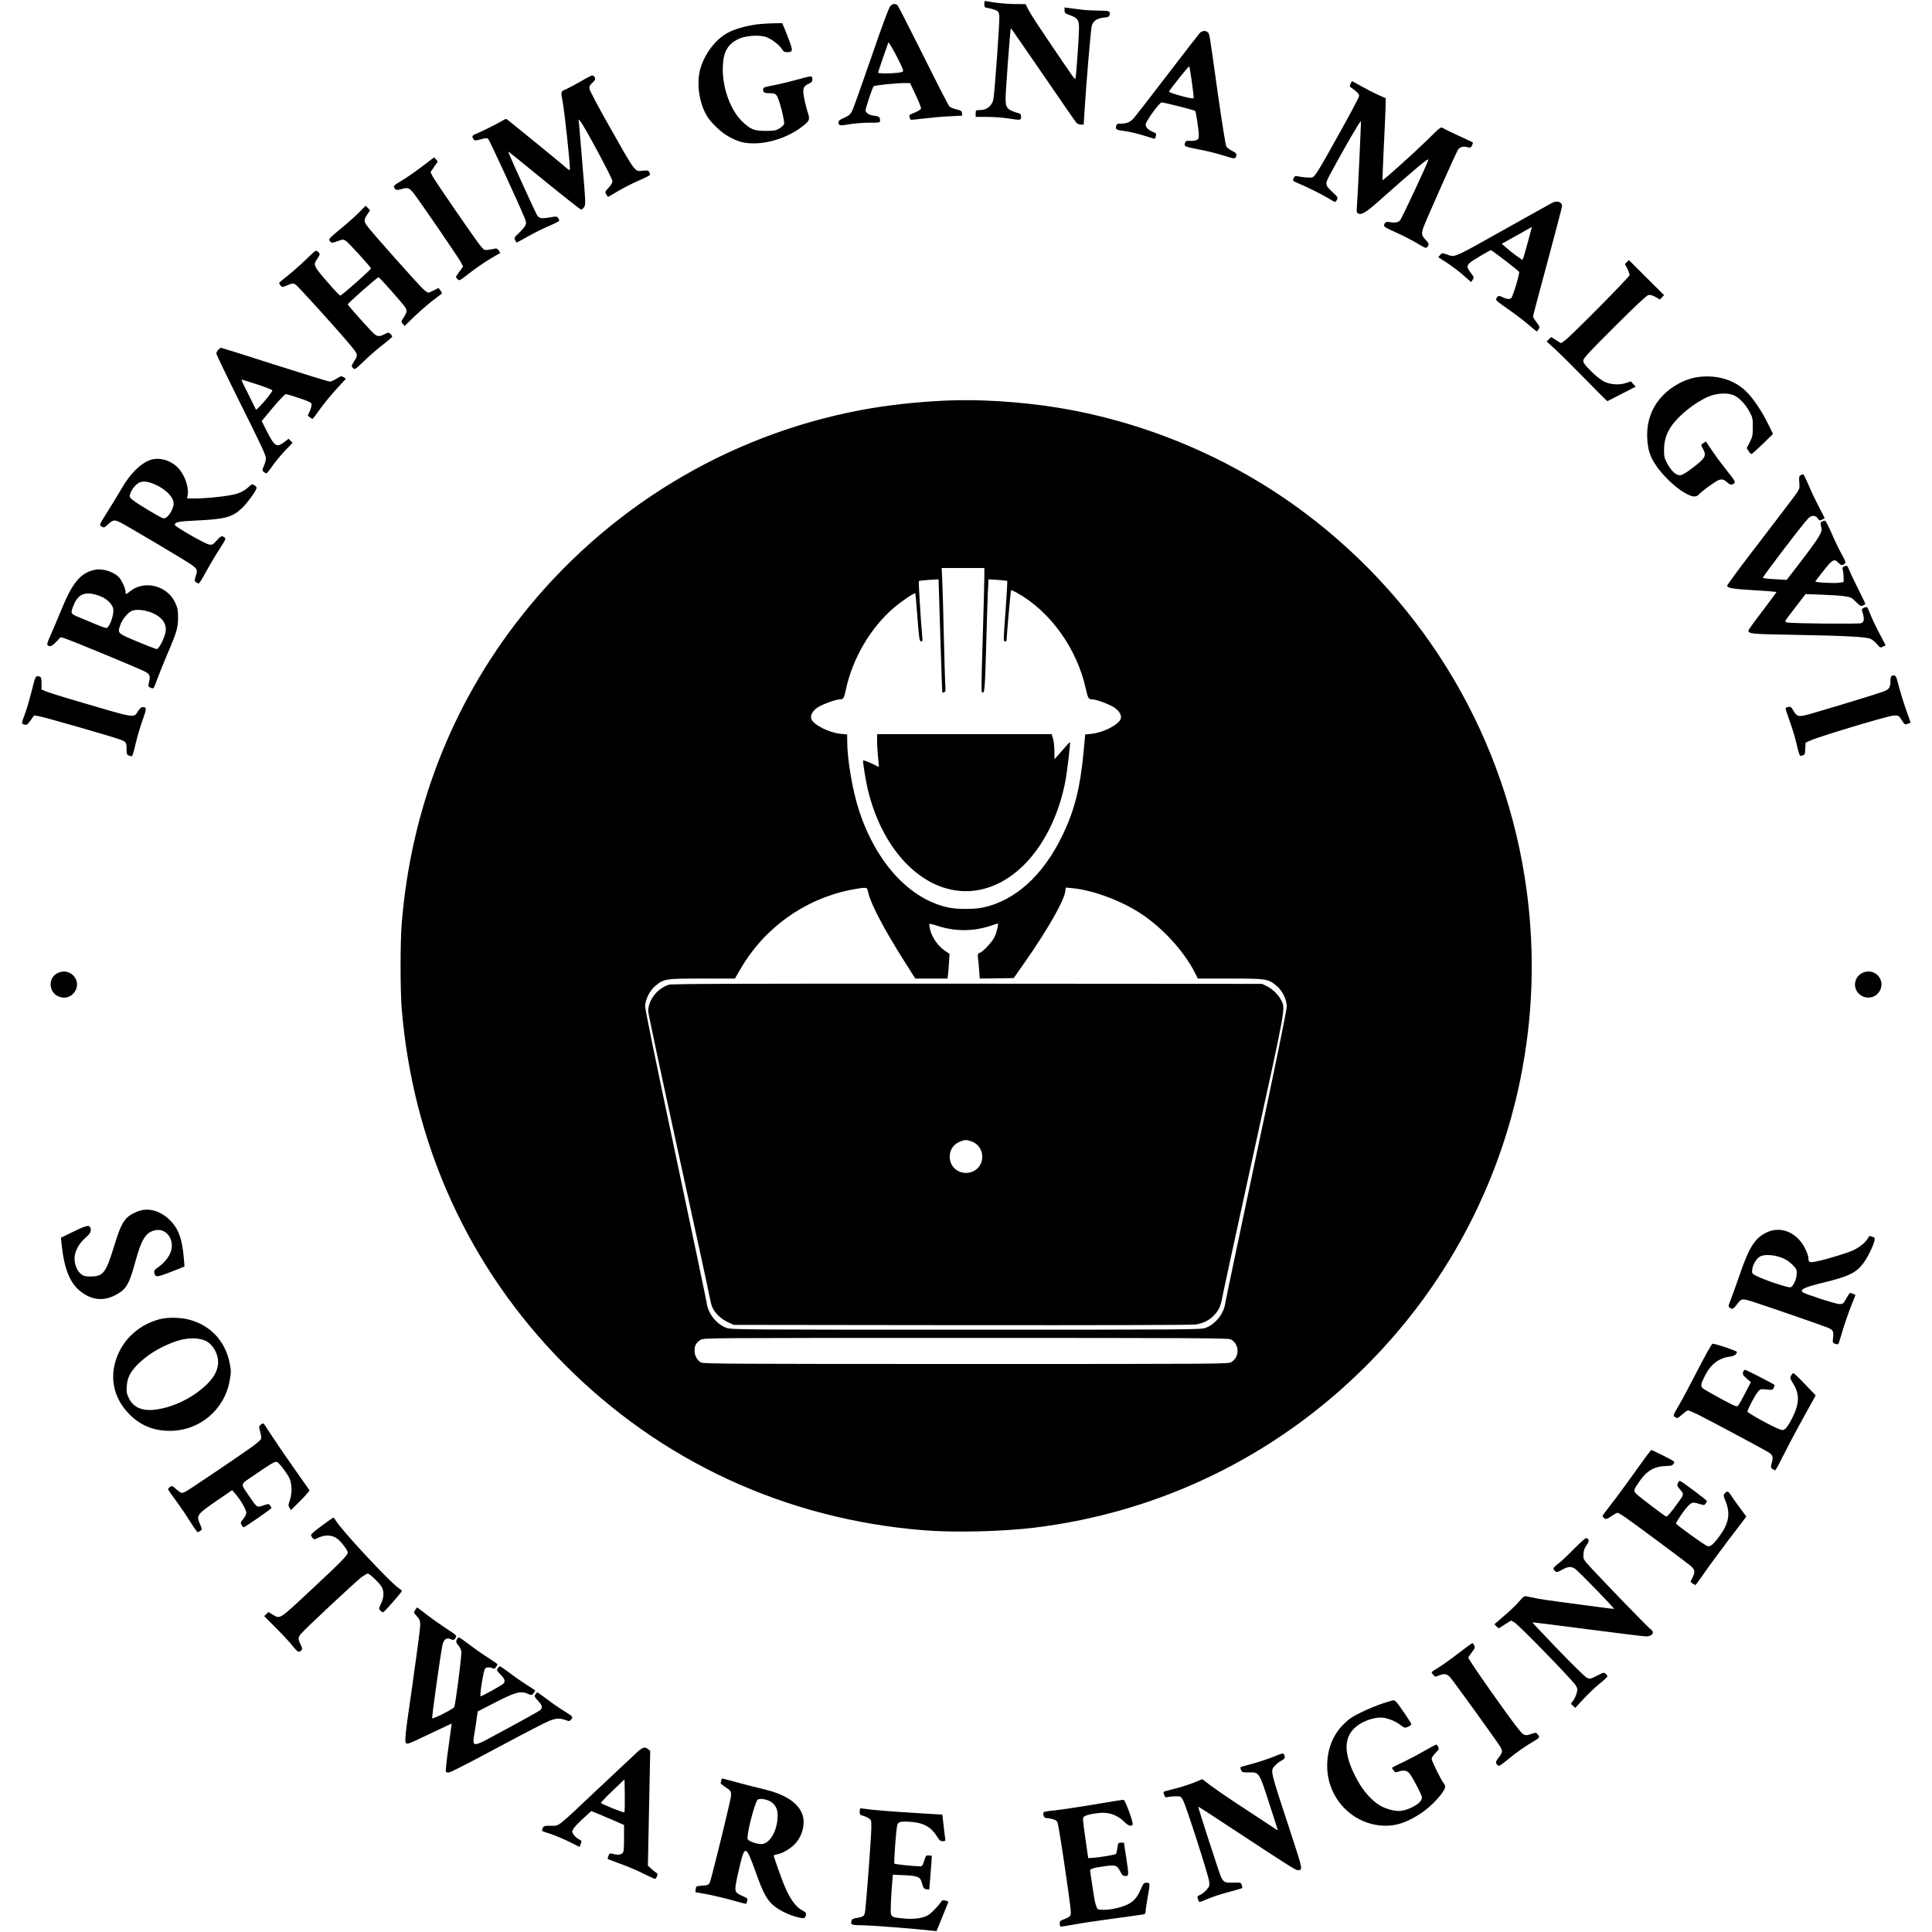 <?xml version="1.0" standalone="no"?>
<!DOCTYPE svg PUBLIC "-//W3C//DTD SVG 20010904//EN"
 "http://www.w3.org/TR/2001/REC-SVG-20010904/DTD/svg10.dtd">
<svg version="1.0" xmlns="http://www.w3.org/2000/svg"
 width="2000pt" height="2000pt" viewBox="0 0 2000 2000"
 preserveAspectRatio="xMidYMid meet">

<g transform="translate(0,2000) scale(0.1,-0.1)"
fill="#000000" stroke="none">
<path d="M10190 19956 c0 -31 2 -34 41 -40 23 -4 56 -13 74 -20 29 -12 34 -21
40 -58 6 -41 -49 -812 -62 -868 -17 -71 -69 -110 -148 -110 -33 0 -35 -2 -35
-35 l0 -35 118 0 c64 0 160 -7 212 -15 137 -21 140 -21 140 15 0 17 -6 32 -12
34 -133 38 -148 54 -148 158 0 78 48 719 54 726 2 1 151 -214 332 -478 181
-265 337 -490 347 -501 10 -10 31 -19 46 -19 l29 0 7 108 c19 314 67 882 77
915 15 51 57 79 125 85 46 4 54 8 59 28 10 39 -2 44 -114 44 -59 1 -138 5
-177 10 -38 5 -94 13 -122 16 l-53 7 0 -30 c0 -28 5 -32 60 -52 77 -28 90 -47
90 -136 0 -74 -28 -475 -36 -512 -5 -25 4 -36 -310 429 -85 125 -166 251 -180
281 l-27 54 -111 1 c-61 0 -155 8 -208 16 -54 9 -100 16 -103 16 -3 0 -5 -15
-5 -34z"/>
<path d="M9217 19938 c-15 -16 -79 -186 -196 -528 -96 -278 -185 -527 -198
-554 -21 -42 -33 -52 -84 -75 -47 -21 -59 -30 -59 -49 0 -33 16 -35 116 -18
49 9 140 16 202 16 110 0 112 0 112 23 0 35 -12 44 -63 49 -48 6 -87 30 -87
55 0 24 72 238 83 249 12 12 229 34 325 34 l53 0 59 -125 c33 -69 57 -131 54
-139 -5 -13 -38 -32 -97 -55 -23 -9 -27 -15 -21 -34 3 -12 8 -24 10 -26 3 -3
64 3 137 12 72 9 192 20 265 23 l133 7 -3 26 c-3 23 -10 28 -58 39 -30 7 -63
21 -72 30 -9 9 -130 244 -268 522 -139 278 -259 513 -267 523 -22 23 -49 21
-76 -5z m132 -669 c1 -12 -13 -18 -60 -23 -88 -9 -199 -8 -199 2 0 7 81 244
106 312 6 16 153 -262 153 -291z"/>
<path d="M7845 19749 c-120 -16 -235 -48 -307 -86 -135 -71 -255 -233 -294
-398 -33 -142 -4 -333 72 -462 40 -70 149 -174 224 -215 106 -58 162 -73 275
-72 160 2 351 68 483 169 83 63 89 76 64 151 -11 32 -28 99 -37 147 -19 102
-13 122 49 151 35 16 43 35 31 69 -5 11 -31 7 -143 -25 -75 -21 -187 -48 -249
-60 -102 -19 -113 -23 -113 -42 0 -34 12 -41 69 -41 46 0 56 -4 72 -25 25 -33
83 -261 76 -292 -4 -14 -24 -34 -49 -48 -38 -22 -55 -25 -143 -25 -116 0 -154
15 -236 92 -130 121 -217 367 -206 583 7 148 53 226 167 279 74 34 218 42 286
16 55 -21 136 -84 160 -125 14 -23 25 -30 49 -30 58 0 63 11 37 87 -13 37 -37
101 -54 141 l-30 72 -91 -1 c-51 -1 -123 -6 -162 -10z"/>
<path d="M12420 19658 c-12 -13 -159 -203 -328 -423 -168 -220 -324 -421 -346
-447 -41 -51 -79 -68 -148 -68 -32 0 -39 -4 -44 -26 -9 -34 0 -39 101 -53 46
-6 132 -27 191 -46 60 -19 109 -33 110 -32 1 1 5 14 9 29 6 24 3 29 -20 38
-54 21 -85 50 -85 80 0 34 142 230 166 230 23 0 338 -80 346 -88 9 -9 38 -200
38 -252 0 -35 -4 -42 -27 -51 -15 -6 -45 -9 -67 -7 -31 2 -41 -1 -47 -17 -15
-40 -10 -43 132 -70 78 -14 191 -42 251 -61 125 -39 134 -40 142 -18 12 30 6
40 -39 62 -24 12 -51 32 -59 44 -9 15 -42 219 -91 563 -89 634 -83 602 -102
620 -21 22 -59 18 -83 -7z m-81 -512 c12 -87 20 -161 17 -163 -11 -12 -258 55
-254 69 8 23 203 267 209 260 3 -4 16 -78 28 -166z"/>
<path d="M6015 19159 c-55 -32 -124 -68 -152 -81 -60 -25 -59 -22 -38 -134 20
-111 75 -614 75 -698 0 -14 -17 -4 -67 41 -53 46 -410 338 -571 467 -23 19
-24 19 -60 -3 -53 -32 -243 -126 -280 -139 -34 -12 -40 -28 -19 -54 11 -15 17
-15 74 0 55 15 65 15 78 2 14 -14 320 -679 372 -807 22 -56 23 -63 10 -90 -9
-16 -38 -50 -66 -76 -46 -43 -50 -49 -39 -72 6 -14 14 -25 18 -25 3 0 57 29
120 65 62 35 160 84 216 107 57 24 104 48 104 54 0 5 -6 18 -13 28 -12 17 -19
17 -83 6 -93 -16 -114 -12 -138 29 -17 30 -265 572 -287 629 -5 12 -7 22 -5
22 2 0 169 -135 371 -300 202 -165 374 -300 381 -300 7 0 21 12 31 27 17 25
16 43 -16 422 -18 218 -35 416 -37 441 l-5 45 23 -27 c39 -46 328 -585 328
-613 0 -16 -15 -42 -39 -68 -38 -41 -39 -43 -25 -70 8 -15 18 -26 22 -24 4 2
52 31 107 63 55 32 149 80 210 106 60 26 111 52 113 57 2 6 -1 19 -7 30 -10
17 -18 19 -66 14 -87 -9 -68 -34 -360 482 -103 182 -189 345 -192 363 -5 27 0
37 29 65 29 28 33 36 25 55 -6 12 -17 22 -26 21 -9 0 -61 -27 -116 -60z"/>
<path d="M13981 19133 c-11 -25 -10 -29 10 -43 50 -33 79 -63 79 -82 0 -11
-79 -162 -176 -336 -251 -452 -281 -501 -311 -508 -24 -6 -87 -1 -149 11 -26
6 -32 3 -42 -20 -12 -25 -11 -27 35 -47 111 -47 253 -118 316 -156 37 -23 72
-42 77 -42 6 0 15 11 21 24 10 21 6 28 -41 72 -88 82 -88 83 -22 206 136 253
307 547 310 533 3 -15 -33 -786 -42 -893 -4 -44 -2 -54 14 -62 33 -18 84 13
213 128 406 360 520 455 513 426 -10 -39 -274 -605 -293 -625 -19 -22 -53 -28
-103 -19 -42 8 -55 0 -62 -33 -2 -14 22 -29 120 -72 67 -29 165 -80 218 -111
92 -55 97 -57 110 -39 20 27 18 33 -21 76 -38 42 -40 54 -24 114 11 40 339
779 362 815 15 25 55 38 87 29 41 -12 46 -10 59 17 6 15 10 28 9 29 -2 2 -67
32 -144 68 -78 35 -152 72 -165 80 -23 16 -25 15 -163 -121 -143 -140 -458
-423 -464 -417 -2 2 4 146 12 322 9 175 17 365 19 422 l2 104 -81 36 c-44 20
-122 60 -173 89 -50 28 -93 52 -95 52 -1 0 -8 -12 -15 -27z"/>
<path d="M4424 18318 c-118 -91 -206 -153 -281 -197 -63 -37 -71 -46 -63 -61
16 -30 26 -32 81 -16 61 18 74 13 122 -46 52 -65 450 -646 483 -704 l28 -52
-29 -41 c-17 -23 -34 -48 -40 -56 -7 -11 -4 -20 10 -34 20 -20 21 -20 128 64
60 47 155 112 212 146 l104 61 -16 25 c-13 19 -22 23 -42 19 -14 -4 -44 -9
-67 -12 -39 -6 -42 -4 -81 42 -56 69 -477 681 -499 726 l-17 37 29 42 c16 23
33 48 39 55 7 10 4 20 -11 34 l-21 21 -69 -53z"/>
<path d="M16065 17899 c-22 -12 -227 -126 -455 -254 -586 -329 -543 -310 -635
-278 -48 16 -49 16 -67 -7 l-19 -23 89 -57 c49 -32 126 -90 170 -129 l81 -71
16 24 c16 23 15 26 -19 71 -44 57 -45 76 -6 108 30 25 202 127 214 127 11 0
288 -213 292 -225 7 -18 -66 -260 -83 -272 -18 -14 -51 -9 -96 14 -30 15 -42
12 -57 -17 -9 -17 5 -29 117 -107 70 -48 165 -120 211 -160 46 -40 87 -73 91
-73 4 0 13 11 20 24 12 21 9 28 -23 70 -20 26 -36 53 -36 60 0 7 67 262 150
567 82 305 150 564 150 575 0 45 -51 61 -105 33z m-210 -261 c-2 -7 -20 -74
-40 -148 -20 -74 -40 -145 -45 -158 l-10 -23 -58 40 c-31 22 -79 60 -106 84
l-50 43 155 87 c85 47 155 86 156 87 1 0 0 -6 -2 -12z"/>
<path d="M3715 17799 c-39 -39 -125 -116 -193 -171 -116 -96 -122 -102 -108
-122 16 -24 23 -24 88 0 41 16 49 17 74 4 26 -14 264 -275 264 -289 0 -14
-303 -281 -318 -281 -5 0 -52 48 -103 107 -177 201 -180 208 -134 275 30 45
31 50 5 73 -20 18 -22 16 -122 -81 -57 -55 -142 -130 -190 -168 -49 -38 -88
-71 -88 -73 0 -14 23 -43 34 -43 7 0 34 9 59 20 38 17 50 18 72 8 22 -10 452
-485 582 -643 68 -84 70 -89 34 -147 -36 -58 -36 -56 -15 -80 16 -17 22 -13
118 80 56 53 143 129 194 167 50 39 91 75 92 81 0 6 -9 19 -19 28 -18 16 -21
16 -60 -3 -51 -27 -72 -26 -106 1 -30 24 -275 297 -275 307 0 12 305 281 319
281 9 0 247 -268 273 -308 24 -37 23 -51 -11 -105 -29 -45 -30 -46 -12 -69
l19 -23 104 101 c58 55 143 129 189 164 46 35 88 66 92 70 4 4 -2 18 -13 33
l-21 26 -48 -25 c-27 -13 -52 -24 -57 -24 -4 0 -22 11 -41 26 -39 30 -562 617
-599 674 -29 43 -27 58 12 116 l25 37 -23 24 -23 23 -70 -71z"/>
<path d="M16842 17287 l-21 -20 25 -48 c13 -27 24 -56 24 -66 0 -19 -613 -638
-673 -680 l-37 -26 -52 32 -51 32 -23 -23 -23 -23 92 -84 c51 -47 191 -186
312 -310 121 -124 222 -225 225 -224 3 2 70 36 148 76 l144 74 -24 27 -24 28
-52 -17 c-69 -23 -161 -17 -227 15 -29 14 -84 57 -132 105 -65 65 -83 88 -83
111 0 24 49 78 323 351 208 208 332 324 349 328 20 5 40 0 75 -19 l47 -27 21
23 21 23 -182 181 -182 182 -20 -21z"/>
<path d="M2260 16380 c-11 -11 -20 -29 -20 -40 0 -11 116 -251 257 -534 195
-390 257 -523 256 -549 -1 -19 -10 -55 -21 -80 -19 -43 -19 -46 -3 -61 10 -9
22 -16 28 -16 6 0 35 35 64 78 29 42 88 113 131 158 l77 80 -21 21 -20 21 -45
-34 c-80 -61 -102 -46 -187 124 l-47 93 116 140 c65 76 124 139 133 139 9 0
72 -18 139 -41 88 -29 124 -46 128 -59 3 -10 -4 -42 -16 -71 l-23 -52 24 -19
c13 -10 26 -15 30 -11 4 4 40 53 80 108 40 55 115 146 167 202 l94 102 -24 16
c-24 15 -27 14 -73 -15 -26 -16 -58 -30 -71 -30 -12 0 -269 79 -570 175 -300
96 -550 175 -555 175 -4 0 -17 -9 -28 -20z m404 -360 c86 -28 156 -56 156 -61
0 -14 -87 -123 -133 -168 l-36 -34 -75 152 c-75 148 -80 161 -72 161 3 0 75
-23 160 -50z"/>
<path d="M17595 16099 c-187 -19 -385 -152 -474 -318 -52 -97 -74 -199 -69
-315 6 -122 28 -192 95 -290 67 -98 194 -220 283 -272 84 -50 126 -56 156 -23
27 31 156 125 198 146 39 18 62 12 106 -29 12 -12 28 -17 39 -13 46 14 41 28
-43 131 -45 56 -115 149 -155 208 l-72 106 -24 -16 c-30 -20 -30 -15 -5 -61
39 -74 25 -97 -133 -215 -53 -39 -88 -58 -108 -58 -40 0 -89 46 -130 122 -30
57 -33 71 -33 143 1 92 23 166 75 242 77 113 244 247 384 307 89 38 205 43
270 11 55 -27 114 -91 155 -166 33 -60 35 -70 35 -159 0 -87 -3 -100 -31 -157
l-32 -62 19 -30 c10 -17 24 -31 30 -31 6 0 58 47 117 104 l106 104 -48 98
c-64 133 -161 277 -233 345 -120 115 -290 168 -478 148z"/>
<path d="M9785 15853 c-306 -14 -614 -49 -873 -98 -1391 -262 -2638 -1020
-3520 -2140 -717 -911 -1138 -1995 -1234 -3180 -15 -193 -15 -677 0 -870 115
-1412 696 -2688 1676 -3679 999 -1011 2296 -1612 3726 -1727 319 -26 815 -14
1150 27 1297 159 2487 737 3416 1659 1304 1294 1922 3112 1678 4935 -208 1556
-1029 2957 -2289 3905 -747 562 -1636 942 -2560 1094 -378 62 -829 91 -1170
74z m405 -1820 c0 -49 -7 -308 -15 -578 -19 -624 -19 -625 -1 -625 19 0 23 59
36 520 5 206 13 438 16 514 l7 139 95 -6 c52 -4 97 -9 99 -11 2 -2 -5 -132
-16 -288 -25 -340 -25 -338 -6 -338 8 0 15 5 15 10 0 42 42 515 46 519 3 3 28
-7 57 -23 348 -192 627 -580 718 -1000 21 -94 28 -106 67 -106 41 0 175 -50
225 -83 56 -38 82 -84 68 -120 -24 -62 -183 -142 -305 -154 l-62 -6 -17 -182
c-35 -373 -95 -609 -222 -870 -199 -409 -488 -670 -821 -740 -90 -19 -264 -19
-354 0 -400 84 -747 459 -925 998 -70 212 -125 535 -125 730 l0 64 -64 6
c-124 12 -283 92 -307 154 -14 37 14 87 69 122 50 32 185 81 224 81 38 0 46
12 63 94 68 328 259 653 505 860 81 68 207 153 215 144 2 -2 11 -95 19 -208
21 -272 24 -290 43 -290 13 0 14 10 9 63 -14 148 -39 558 -34 562 3 3 50 8
105 12 l99 6 18 -584 c10 -321 19 -586 21 -588 2 -2 11 -1 20 3 13 5 15 19 10
83 -3 43 -9 276 -15 518 -5 242 -13 495 -16 563 l-6 122 221 0 221 0 0 -87z
m-1201 -3276 c26 -117 167 -384 379 -718 l107 -169 167 0 167 0 5 43 c3 23 8
80 10 127 l6 85 -54 37 c-67 46 -130 138 -147 213 -7 30 -10 58 -7 61 3 3 34
-5 69 -16 192 -65 386 -65 575 0 31 11 59 20 62 20 12 0 -10 -96 -34 -142 -28
-55 -119 -152 -154 -163 -18 -6 -20 -12 -16 -48 3 -23 8 -81 12 -130 l6 -87
176 2 176 3 119 170 c232 332 401 628 414 725 l6 42 68 -6 c215 -22 497 -126
704 -260 229 -149 452 -393 566 -618 l29 -58 335 0 c376 0 392 -3 480 -75 57
-46 104 -141 106 -210 1 -32 -109 -574 -314 -1535 -173 -817 -318 -1507 -322
-1535 -14 -114 -103 -225 -208 -262 -50 -17 -157 -18 -2477 -18 -2320 0 -2427
1 -2477 18 -105 37 -194 148 -208 262 -4 28 -149 718 -322 1535 -205 964 -315
1503 -315 1535 3 70 50 164 107 210 88 73 104 75 484 75 l339 0 53 92 c245
426 656 724 1134 824 61 12 126 23 146 23 35 1 36 0 48 -52z m3751 -4622 c91
-47 96 -181 7 -235 -32 -20 -72 -20 -2745 -20 -2430 0 -2716 2 -2743 15 -42
22 -69 71 -69 125 0 52 18 83 64 111 30 19 91 19 2744 19 2376 0 2717 -2 2742
-15z"/>
<path d="M9080 12323 c0 -43 5 -118 10 -167 6 -49 9 -91 7 -93 -3 -2 -20 5
-38 16 -34 20 -120 54 -124 49 -6 -6 26 -204 46 -290 177 -759 725 -1205 1258
-1023 375 127 677 543 786 1079 21 105 58 416 51 424 -2 1 -38 -38 -81 -88
-43 -49 -78 -90 -79 -90 0 0 -1 37 -1 83 0 45 -6 103 -14 130 l-14 47 -903 0
-904 0 0 -77z"/>
<path d="M6924 9806 c-120 -38 -212 -156 -214 -273 0 -23 140 -680 311 -1460
171 -780 317 -1452 324 -1494 8 -42 20 -92 29 -112 24 -58 90 -121 159 -153
l62 -29 2360 -3 c1476 -1 2383 1 2423 7 81 13 143 44 193 99 49 53 66 92 84
191 7 42 154 715 325 1496 338 1539 328 1482 281 1574 -29 56 -87 112 -147
142 l-49 24 -3050 2 c-2464 1 -3058 -1 -3091 -11z m3119 -1617 c83 -23 134
-99 124 -185 -9 -84 -80 -146 -167 -146 -87 0 -158 62 -167 146 -10 84 34 153
113 181 48 17 50 17 97 4z"/>
<path d="M1555 15238 c-102 -36 -211 -145 -299 -300 -33 -57 -98 -163 -144
-237 -80 -126 -84 -135 -67 -147 26 -19 35 -18 64 10 60 55 71 58 128 32 61
-29 679 -395 742 -440 64 -45 68 -56 48 -117 -15 -49 -15 -53 1 -65 9 -8 22
-14 29 -14 6 0 40 53 74 118 35 64 96 168 137 231 69 107 73 116 56 128 -28
20 -37 16 -82 -33 -38 -43 -44 -46 -78 -41 -42 7 -354 186 -354 203 0 29 34
37 213 45 311 15 381 34 483 130 50 48 134 161 149 202 4 10 -2 21 -19 32 -26
17 -27 17 -69 -22 -27 -25 -67 -48 -108 -62 -70 -24 -298 -50 -438 -51 l-84 0
6 36 c14 84 -34 215 -103 284 -78 78 -194 110 -285 78z m71 -263 c82 -40 150
-104 166 -157 9 -31 8 -45 -6 -82 -24 -64 -69 -109 -98 -101 -34 10 -275 155
-316 190 -33 30 -34 32 -23 66 16 50 67 107 104 118 46 13 93 4 173 -34z"/>
<path d="M18638 15079 c-14 -8 -16 -20 -12 -72 5 -56 3 -66 -24 -107 -16 -25
-185 -247 -375 -495 -191 -247 -347 -458 -347 -467 0 -26 52 -35 293 -49 119
-7 217 -15 217 -18 0 -3 -65 -91 -145 -196 -80 -104 -145 -195 -145 -201 0
-36 23 -38 489 -46 508 -9 723 -20 774 -41 19 -8 49 -33 68 -55 32 -39 34 -40
61 -26 l28 14 -64 123 c-36 67 -77 154 -92 192 -15 39 -30 74 -34 78 -4 4 -19
2 -34 -4 -20 -10 -25 -17 -20 -33 26 -81 25 -110 -8 -127 -18 -10 -714 -4
-766 7 -15 3 -22 10 -19 18 3 8 51 73 107 145 l101 131 167 -6 c92 -3 199 -10
237 -16 64 -10 74 -14 118 -59 44 -43 51 -47 73 -37 13 6 24 14 24 18 0 3 -31
67 -68 141 -37 74 -80 162 -94 197 -26 61 -27 62 -53 50 -22 -10 -25 -16 -19
-37 5 -14 8 -48 9 -76 l0 -50 -40 -7 c-48 -9 -257 2 -253 13 2 4 41 55 87 113
91 116 109 125 151 81 27 -28 39 -31 64 -12 17 13 15 20 -36 113 -30 55 -76
152 -103 217 -28 64 -56 117 -63 117 -7 0 -22 -4 -32 -10 -16 -8 -17 -15 -8
-50 9 -35 7 -46 -16 -92 -14 -29 -97 -145 -183 -257 l-157 -204 -120 7 c-66 3
-123 9 -127 14 -7 7 409 553 468 614 35 36 75 37 100 2 18 -24 22 -25 44 -14
13 7 25 14 27 15 2 2 -24 53 -57 114 -32 61 -81 163 -107 226 -26 63 -53 115
-58 115 -6 0 -19 -5 -28 -11z"/>
<path d="M980 14101 c-147 -31 -232 -134 -349 -423 -44 -106 -95 -227 -114
-269 -26 -57 -32 -80 -24 -88 21 -21 46 -11 90 36 l45 47 43 -13 c67 -20 788
-319 837 -347 45 -27 50 -42 33 -115 -8 -34 -6 -38 17 -48 14 -7 28 -8 32 -4
4 4 22 49 40 98 18 50 65 167 105 260 94 219 109 269 108 375 0 72 -4 95 -28
148 -80 179 -318 241 -467 122 -43 -35 -48 -36 -48 -10 0 38 -41 127 -72 158
-60 57 -169 90 -248 73z m54 -271 c72 -27 131 -85 139 -136 7 -42 -25 -152
-54 -182 -20 -22 3 -29 -301 98 -88 36 -90 39 -57 122 49 125 126 152 273 98z
m527 -169 c119 -45 173 -123 150 -216 -18 -72 -68 -165 -89 -164 -9 0 -100 35
-202 78 -207 87 -204 84 -175 170 19 57 76 128 119 147 40 19 125 12 197 -15z"/>
<path d="M19583 13003 c-8 -3 -13 -23 -13 -48 0 -72 -12 -91 -74 -114 -86 -32
-743 -231 -811 -246 -72 -15 -86 -9 -120 49 -21 36 -29 42 -50 38 -14 -2 -28
-8 -30 -12 -3 -5 15 -62 39 -127 24 -65 53 -158 65 -208 43 -175 38 -164 69
-156 25 7 27 11 30 70 l3 63 52 23 c91 42 808 257 862 258 49 2 50 1 80 -45
33 -52 33 -52 69 -39 l25 10 -50 142 c-27 77 -61 188 -75 245 -27 105 -33 113
-71 97z"/>
<path d="M328 12847 c-21 -83 -51 -188 -68 -232 -40 -105 -40 -107 -8 -116 25
-6 31 -2 64 43 l36 51 46 -6 c44 -5 742 -206 841 -241 66 -24 71 -31 71 -97 0
-54 2 -61 25 -71 16 -7 29 -8 34 -2 5 5 21 63 36 129 15 66 47 174 71 240 44
124 44 135 -1 135 -13 0 -30 -16 -48 -45 -44 -69 -19 -73 -612 102 -159 46
-311 94 -337 105 l-48 20 0 63 c0 48 -4 64 -16 69 -44 17 -48 11 -86 -147z"/>
<path d="M615 9935 c-140 -49 -112 -247 36 -262 104 -10 181 106 131 197 -33
61 -102 87 -167 65z"/>
<path d="M19295 9935 c-100 -35 -125 -161 -44 -229 58 -49 145 -43 193 15 90
107 -16 260 -149 214z"/>
<path d="M1417 7456 c-126 -53 -158 -101 -239 -367 -82 -265 -110 -302 -238
-303 -52 -1 -71 3 -96 21 -40 29 -66 84 -72 151 -6 73 38 164 113 229 53 47
64 69 49 107 -12 30 -49 19 -226 -69 l-77 -38 5 -51 c28 -278 88 -424 210
-514 129 -96 268 -93 410 9 59 43 92 113 144 304 65 242 113 315 216 331 119
18 201 -119 145 -242 -23 -51 -72 -107 -126 -144 -35 -24 -42 -34 -38 -54 10
-49 24 -49 134 -7 57 21 121 46 142 55 l37 16 -6 73 c-16 207 -56 318 -143
404 -105 104 -232 137 -344 89z"/>
<path d="M18282 7239 c-115 -57 -176 -153 -267 -419 -37 -107 -81 -229 -97
-270 -28 -70 -28 -75 -12 -87 28 -21 37 -16 77 37 44 58 51 60 157 26 106 -33
738 -251 781 -270 54 -23 63 -38 55 -101 -6 -53 -5 -56 21 -66 14 -5 29 -6 33
-2 4 4 23 64 43 133 20 69 59 181 86 250 l49 125 -26 12 c-15 6 -30 9 -34 7
-3 -2 -20 -29 -37 -59 -29 -51 -34 -55 -68 -55 -37 0 -356 103 -380 122 -35
29 14 52 218 102 257 63 334 100 408 199 43 56 104 181 115 233 6 29 4 33 -23
42 -29 10 -32 9 -45 -17 -21 -39 -77 -86 -145 -121 -59 -29 -285 -98 -395
-120 -65 -13 -76 -8 -76 41 0 15 -16 58 -35 97 -84 167 -254 236 -403 161z
m163 -259 c40 -15 76 -39 108 -70 41 -41 47 -52 47 -89 0 -58 -36 -140 -65
-147 -25 -6 -258 71 -345 114 -52 26 -55 29 -52 62 4 55 42 121 82 143 45 24
141 19 225 -13z"/>
<path d="M1659 6345 c-187 -46 -345 -172 -426 -340 -110 -231 -71 -466 107
-646 115 -116 250 -171 420 -171 308 1 566 220 618 523 15 88 15 102 -1 180
-45 227 -200 392 -423 449 -90 23 -211 25 -295 5z m460 -221 c86 -34 151 -154
137 -253 -9 -69 -44 -130 -110 -197 -137 -136 -337 -237 -525 -265 -144 -21
-238 18 -287 117 -22 46 -26 64 -22 121 5 89 34 147 112 227 92 93 211 169
359 227 125 50 248 58 336 23z"/>
<path d="M17575 5818 c-77 -150 -166 -317 -199 -372 -55 -93 -57 -100 -40
-113 26 -19 31 -17 81 27 25 22 51 40 58 40 6 0 52 -20 101 -43 121 -60 690
-364 737 -395 41 -27 45 -47 26 -115 -9 -33 -8 -41 8 -53 10 -7 23 -14 29 -14
6 0 40 62 77 138 37 75 129 250 205 387 l138 250 -110 115 c-60 63 -114 115
-120 115 -6 0 -17 -11 -24 -25 -13 -23 -12 -29 18 -78 71 -113 69 -209 -6
-360 -26 -51 -58 -101 -71 -112 -22 -17 -28 -17 -63 -5 -70 25 -330 168 -330
182 0 22 76 167 106 203 27 32 29 32 91 26 61 -6 64 -6 75 19 6 14 9 27 7 29
-17 14 -292 156 -304 156 -8 0 -18 -12 -21 -26 -6 -22 0 -32 37 -64 l44 -38
-59 -114 c-32 -62 -65 -120 -73 -129 -13 -15 -29 -9 -181 73 -92 50 -175 97
-184 106 -26 22 -22 44 21 130 60 119 144 184 258 198 46 6 73 24 73 49 0 11
-220 85 -251 85 -9 0 -71 -111 -154 -272z"/>
<path d="M2701 5253 c-22 -18 -22 -19 -7 -77 11 -40 12 -64 6 -76 -6 -10 -47
-45 -92 -78 -149 -106 -642 -439 -683 -461 -37 -19 -41 -20 -65 -5 -14 9 -37
28 -51 41 -24 22 -29 23 -48 11 -11 -7 -21 -18 -21 -24 0 -6 37 -60 83 -121
45 -61 111 -158 147 -217 36 -58 70 -106 76 -106 5 0 19 6 29 14 18 13 18 15
-3 64 -42 98 -39 102 194 262 l138 94 37 -44 c52 -60 109 -160 109 -190 0 -14
-14 -43 -31 -63 -29 -35 -30 -41 -19 -63 8 -13 17 -24 22 -24 13 0 288 190
288 199 0 4 -6 16 -14 26 -14 19 -15 19 -70 1 -67 -23 -64 -25 -144 92 -96
142 -101 118 40 215 183 126 224 150 245 143 20 -6 98 -107 127 -164 28 -55
32 -157 8 -227 -19 -55 -19 -62 -5 -84 l15 -24 99 99 c54 53 95 102 92 108 -4
6 -71 102 -149 212 -79 111 -182 262 -230 335 -48 74 -90 138 -94 142 -4 4
-17 0 -29 -10z"/>
<path d="M17037 4918 c-29 -40 -111 -154 -182 -253 -72 -99 -160 -218 -197
-264 -38 -47 -68 -89 -68 -95 0 -6 9 -17 20 -24 17 -11 27 -8 71 23 28 19 57
35 63 35 7 0 44 -22 82 -48 94 -65 607 -446 667 -495 54 -44 58 -65 27 -130
l-20 -42 22 -17 c13 -10 26 -17 30 -15 4 1 42 54 86 117 43 63 160 222 259
353 l181 237 -63 86 c-35 46 -76 105 -92 129 -31 50 -42 54 -67 26 -17 -19
-17 -23 9 -86 48 -122 32 -222 -58 -347 -65 -91 -100 -122 -130 -114 -26 6
-327 223 -327 235 0 13 74 124 110 164 49 57 62 61 126 40 54 -17 57 -17 70 2
8 10 14 22 14 26 0 10 -267 209 -280 209 -6 0 -15 -11 -22 -24 -9 -22 -6 -30
25 -67 42 -48 43 -45 -36 -154 -55 -77 -97 -125 -108 -125 -9 0 -268 196 -306
232 -37 36 -37 38 30 135 75 110 155 155 279 157 48 1 60 5 73 23 16 22 14 23
-104 83 -67 33 -123 60 -126 60 -3 0 -29 -33 -58 -72z"/>
<path d="M3333 4207 c-62 -45 -113 -88 -113 -96 0 -8 7 -22 16 -32 15 -16 20
-17 43 -5 80 42 158 40 216 -5 41 -33 105 -118 105 -141 0 -27 -71 -99 -365
-373 -353 -330 -332 -316 -413 -269 l-44 26 -21 -21 -22 -21 117 -118 c65 -64
143 -148 174 -187 57 -70 67 -75 94 -49 12 12 11 20 -8 59 -28 58 -28 71 2
110 32 42 563 538 628 588 28 20 57 37 65 37 22 0 134 -110 149 -147 21 -48
17 -102 -11 -162 -24 -51 -24 -55 -9 -72 10 -11 23 -19 30 -19 11 0 194 208
194 221 0 4 -17 18 -38 33 -91 63 -587 596 -643 691 -12 19 -24 35 -27 35 -4
0 -58 -37 -119 -83z"/>
<path d="M16295 3967 c-60 -62 -133 -131 -162 -152 -57 -44 -62 -54 -35 -78
18 -16 22 -15 73 13 63 35 90 37 133 11 30 -19 411 -410 404 -416 -2 -1 -79 8
-173 21 -93 12 -260 34 -370 49 -110 14 -231 32 -270 41 -38 8 -81 17 -95 19
-21 4 -33 -5 -75 -54 -27 -33 -96 -99 -153 -147 l-102 -88 22 -23 c20 -21 23
-22 42 -8 12 8 41 27 65 42 l44 27 35 -20 c42 -22 599 -595 633 -650 21 -34
21 -41 10 -83 -7 -25 -23 -60 -36 -77 l-24 -31 23 -22 23 -21 85 92 c47 51
122 122 166 158 45 36 81 70 82 76 0 6 -8 18 -18 27 -17 16 -23 15 -90 -20
-65 -33 -73 -35 -102 -23 -18 7 -144 130 -301 293 -148 154 -268 281 -266 283
1 1 259 -31 572 -72 314 -41 585 -74 603 -74 69 0 96 44 47 76 -27 18 -620
632 -667 692 -26 33 -29 43 -26 89 3 37 13 62 33 89 29 38 27 66 -6 71 -8 1
-63 -48 -124 -110z"/>
<path d="M4298 3333 c-16 -27 -16 -28 18 -65 30 -34 34 -44 34 -96 0 -31 -38
-315 -83 -630 -89 -614 -88 -602 -31 -588 14 4 97 41 183 83 86 41 179 85 207
98 l50 23 -33 -241 c-19 -132 -31 -247 -28 -255 4 -10 15 -13 38 -9 17 3 244
119 502 258 259 139 498 263 533 276 74 27 104 28 163 8 43 -15 45 -15 62 6
22 27 22 27 -93 99 -47 29 -122 82 -167 117 -45 34 -85 63 -90 63 -4 0 -14 -9
-21 -21 -12 -18 -9 -25 27 -65 45 -48 51 -72 22 -98 -11 -10 -169 -98 -353
-197 -389 -209 -351 -212 -315 30 l22 154 185 95 c207 106 259 120 335 88 39
-17 40 -16 57 5 10 11 18 24 18 28 0 3 -39 30 -88 60 -48 30 -127 85 -176 123
-50 37 -95 68 -101 68 -5 0 -16 -9 -23 -21 -12 -18 -9 -24 26 -60 48 -48 57
-74 32 -99 -17 -17 -220 -130 -234 -130 -14 0 28 266 46 287 13 15 52 17 78 3
15 -8 22 -5 34 12 9 12 16 26 16 29 0 4 -42 33 -92 65 -51 32 -139 93 -195
136 -56 43 -107 78 -113 78 -6 0 -15 -11 -22 -24 -9 -21 -7 -29 15 -56 15 -17
29 -46 33 -64 6 -32 -59 -542 -74 -578 -8 -19 -218 -125 -228 -116 -6 7 88
680 107 761 13 58 43 78 85 58 28 -13 39 -9 54 20 10 17 -1 26 -92 85 -57 37
-149 102 -205 145 -56 44 -104 79 -105 79 -2 0 -11 -12 -20 -27z"/>
<path d="M15104 2890 c-71 -55 -164 -122 -206 -148 -43 -26 -78 -50 -78 -53 0
-4 8 -17 18 -28 16 -21 19 -21 54 -7 57 24 85 20 119 -16 32 -35 483 -660 518
-718 28 -47 27 -60 -14 -113 -31 -41 -34 -49 -23 -67 7 -11 19 -20 26 -20 7 0
50 31 95 69 81 68 188 142 280 195 47 28 49 34 20 67 -12 14 -18 14 -65 -2
-59 -20 -71 -16 -115 34 -79 91 -533 735 -533 757 0 4 16 28 36 55 32 41 35
50 25 71 -6 13 -15 24 -19 24 -5 0 -67 -45 -138 -100z"/>
<path d="M14313 2366 c-57 -19 -156 -59 -220 -91 -97 -47 -130 -70 -185 -125
-110 -110 -168 -256 -169 -425 -3 -344 270 -624 606 -625 118 0 229 39 365
129 114 75 250 225 250 276 0 10 -7 26 -15 35 -24 27 -125 231 -125 253 0 10
18 37 39 59 36 35 39 42 29 64 -6 13 -15 24 -20 24 -5 0 -67 -33 -137 -73 -70
-40 -171 -93 -224 -117 -53 -25 -97 -48 -97 -51 0 -4 8 -17 18 -29 15 -18 21
-20 45 -11 55 21 94 14 121 -21 37 -50 126 -222 126 -245 0 -34 -37 -70 -103
-102 -82 -40 -139 -47 -216 -27 -85 22 -135 50 -199 110 -73 68 -132 153 -186
267 -116 241 -100 402 48 504 63 43 159 75 227 75 61 0 147 -32 205 -76 43
-33 45 -34 79 -20 19 8 35 20 35 27 0 12 -120 190 -153 227 -11 12 -25 22 -31
21 -6 0 -57 -15 -113 -33z"/>
<path d="M6603 1868 c-26 -24 -203 -189 -393 -368 -460 -434 -417 -400 -507
-400 -69 0 -74 -2 -85 -25 -6 -14 -9 -27 -7 -29 2 -2 42 -16 89 -31 47 -15
133 -52 193 -81 l107 -54 10 25 c14 37 14 39 -23 58 -18 10 -41 32 -51 48 -17
28 -17 31 3 62 11 17 56 65 101 105 l81 74 62 -25 c34 -14 110 -46 170 -72
l107 -47 0 -138 c0 -113 -3 -142 -16 -154 -17 -18 -54 -20 -101 -7 -29 8 -32
7 -44 -20 -6 -16 -10 -31 -8 -33 2 -2 61 -24 131 -50 70 -25 177 -70 237 -101
61 -30 115 -55 121 -55 6 0 15 12 21 27 8 22 7 28 -7 36 -10 6 -33 24 -52 42
l-35 32 12 594 12 594 -22 18 c-32 26 -55 21 -106 -25z m-140 -629 c-7 -7
-227 81 -242 97 -3 3 50 60 119 125 l125 119 3 -167 c1 -92 -1 -170 -5 -174z"/>
<path d="M13167 1808 c-54 -21 -148 -52 -209 -68 -61 -16 -113 -31 -116 -34
-3 -3 0 -17 6 -30 10 -23 16 -25 81 -24 106 2 105 4 207 -311 47 -146 88 -272
90 -280 3 -9 -4 -7 -23 6 -28 18 -176 116 -439 289 -78 51 -181 123 -230 159
l-88 67 -85 -35 c-48 -19 -133 -47 -191 -61 -58 -15 -110 -29 -117 -31 -9 -3
-10 -12 -2 -34 10 -27 14 -30 42 -23 18 4 54 7 82 7 47 0 50 -2 72 -41 31 -56
263 -778 270 -840 5 -47 3 -53 -28 -89 -19 -21 -48 -44 -66 -51 -30 -13 -31
-16 -22 -44 6 -16 14 -30 18 -30 4 0 45 16 91 36 47 20 143 51 214 69 70 19
131 36 134 40 3 3 2 17 -4 32 -9 26 -11 26 -89 24 -86 -2 -96 2 -125 58 -14
28 -240 724 -236 728 2 2 158 -99 347 -224 573 -377 661 -433 683 -433 55 1
55 -2 -77 401 -216 658 -208 624 -157 683 17 18 46 41 65 50 35 17 41 29 29
60 -8 21 -13 20 -127 -26z"/>
<path d="M7466 1568 c-3 -13 -6 -26 -6 -29 0 -3 25 -23 55 -43 65 -43 65 -43
29 -199 -61 -267 -185 -761 -196 -785 -12 -24 -20 -28 -78 -32 -64 -5 -65 -5
-68 -36 l-3 -32 118 -21 c65 -12 182 -40 261 -62 79 -23 145 -39 147 -37 2 2
6 15 10 30 6 25 3 28 -43 48 -81 35 -88 47 -73 133 6 40 26 130 44 202 48 195
62 188 159 -82 71 -201 108 -273 168 -333 51 -52 165 -111 259 -135 74 -19 87
-16 93 20 5 22 0 29 -31 45 -70 35 -134 122 -191 260 -33 79 -110 297 -110
310 0 5 17 11 38 15 50 8 127 53 176 101 87 87 120 233 75 329 -54 115 -183
194 -399 245 -74 17 -199 49 -278 71 -78 21 -144 39 -146 39 -2 0 -6 -10 -10
-22z m508 -216 c52 -31 76 -76 76 -146 0 -155 -81 -296 -170 -296 -46 0 -129
30 -140 50 -16 31 68 366 102 408 16 18 88 9 132 -16z"/>
<path d="M11325 1320 c-159 -27 -343 -54 -407 -61 -102 -10 -118 -14 -118 -30
0 -31 12 -49 32 -49 10 0 39 -5 63 -11 35 -9 46 -17 54 -42 6 -17 36 -197 66
-401 72 -491 77 -534 65 -556 -5 -10 -32 -26 -60 -36 -43 -16 -50 -22 -50 -45
0 -15 3 -30 8 -32 4 -3 63 6 131 19 68 13 260 42 425 64 166 22 307 42 314 45
6 2 12 17 12 33 0 16 9 78 20 138 27 150 27 154 -10 154 -27 0 -33 -6 -56 -57
-37 -85 -63 -120 -115 -153 -58 -38 -182 -70 -269 -70 -64 0 -68 1 -78 28 -17
44 -20 60 -42 207 -11 77 -23 150 -25 162 -6 26 22 36 151 54 110 16 128 10
159 -51 22 -43 29 -50 55 -50 37 0 37 1 7 200 l-22 145 -30 0 c-28 0 -30 -2
-38 -55 -4 -30 -11 -58 -15 -62 -9 -9 -171 -36 -237 -40 l-50 -3 -30 209 c-28
201 -29 209 -11 222 27 19 121 37 196 38 81 0 160 -34 218 -93 38 -40 74 -52
87 -30 11 18 -78 259 -95 258 -8 0 -145 -22 -305 -49z"/>
<path d="M8900 1247 c0 -31 4 -36 28 -42 15 -3 42 -14 60 -25 32 -20 32 -20
32 -102 0 -86 -55 -818 -66 -876 -7 -38 -22 -47 -87 -57 -38 -6 -48 -12 -53
-31 -10 -39 2 -44 107 -44 84 0 552 -36 724 -56 l50 -5 58 143 c32 79 60 148
63 155 3 6 -8 14 -27 18 -28 6 -36 4 -49 -15 -35 -52 -107 -123 -141 -141 -56
-28 -145 -39 -246 -29 -108 10 -121 15 -130 48 -6 24 0 166 13 326 l7 79 116
-5 c141 -7 167 -17 182 -72 16 -60 23 -71 53 -74 14 -2 26 -2 26 0 0 2 7 80
14 173 8 94 13 171 11 173 -1 2 -15 4 -31 5 -27 2 -30 -2 -47 -55 -16 -52 -21
-58 -45 -58 -60 0 -257 21 -263 28 -8 8 17 351 29 397 10 37 37 44 152 34 122
-9 201 -55 259 -149 26 -42 36 -50 60 -50 28 0 29 2 25 33 -3 17 -11 79 -17
137 l-12 105 -275 17 c-265 16 -464 32 -542 45 -38 6 -38 5 -38 -30z"/>
</g>
</svg>
